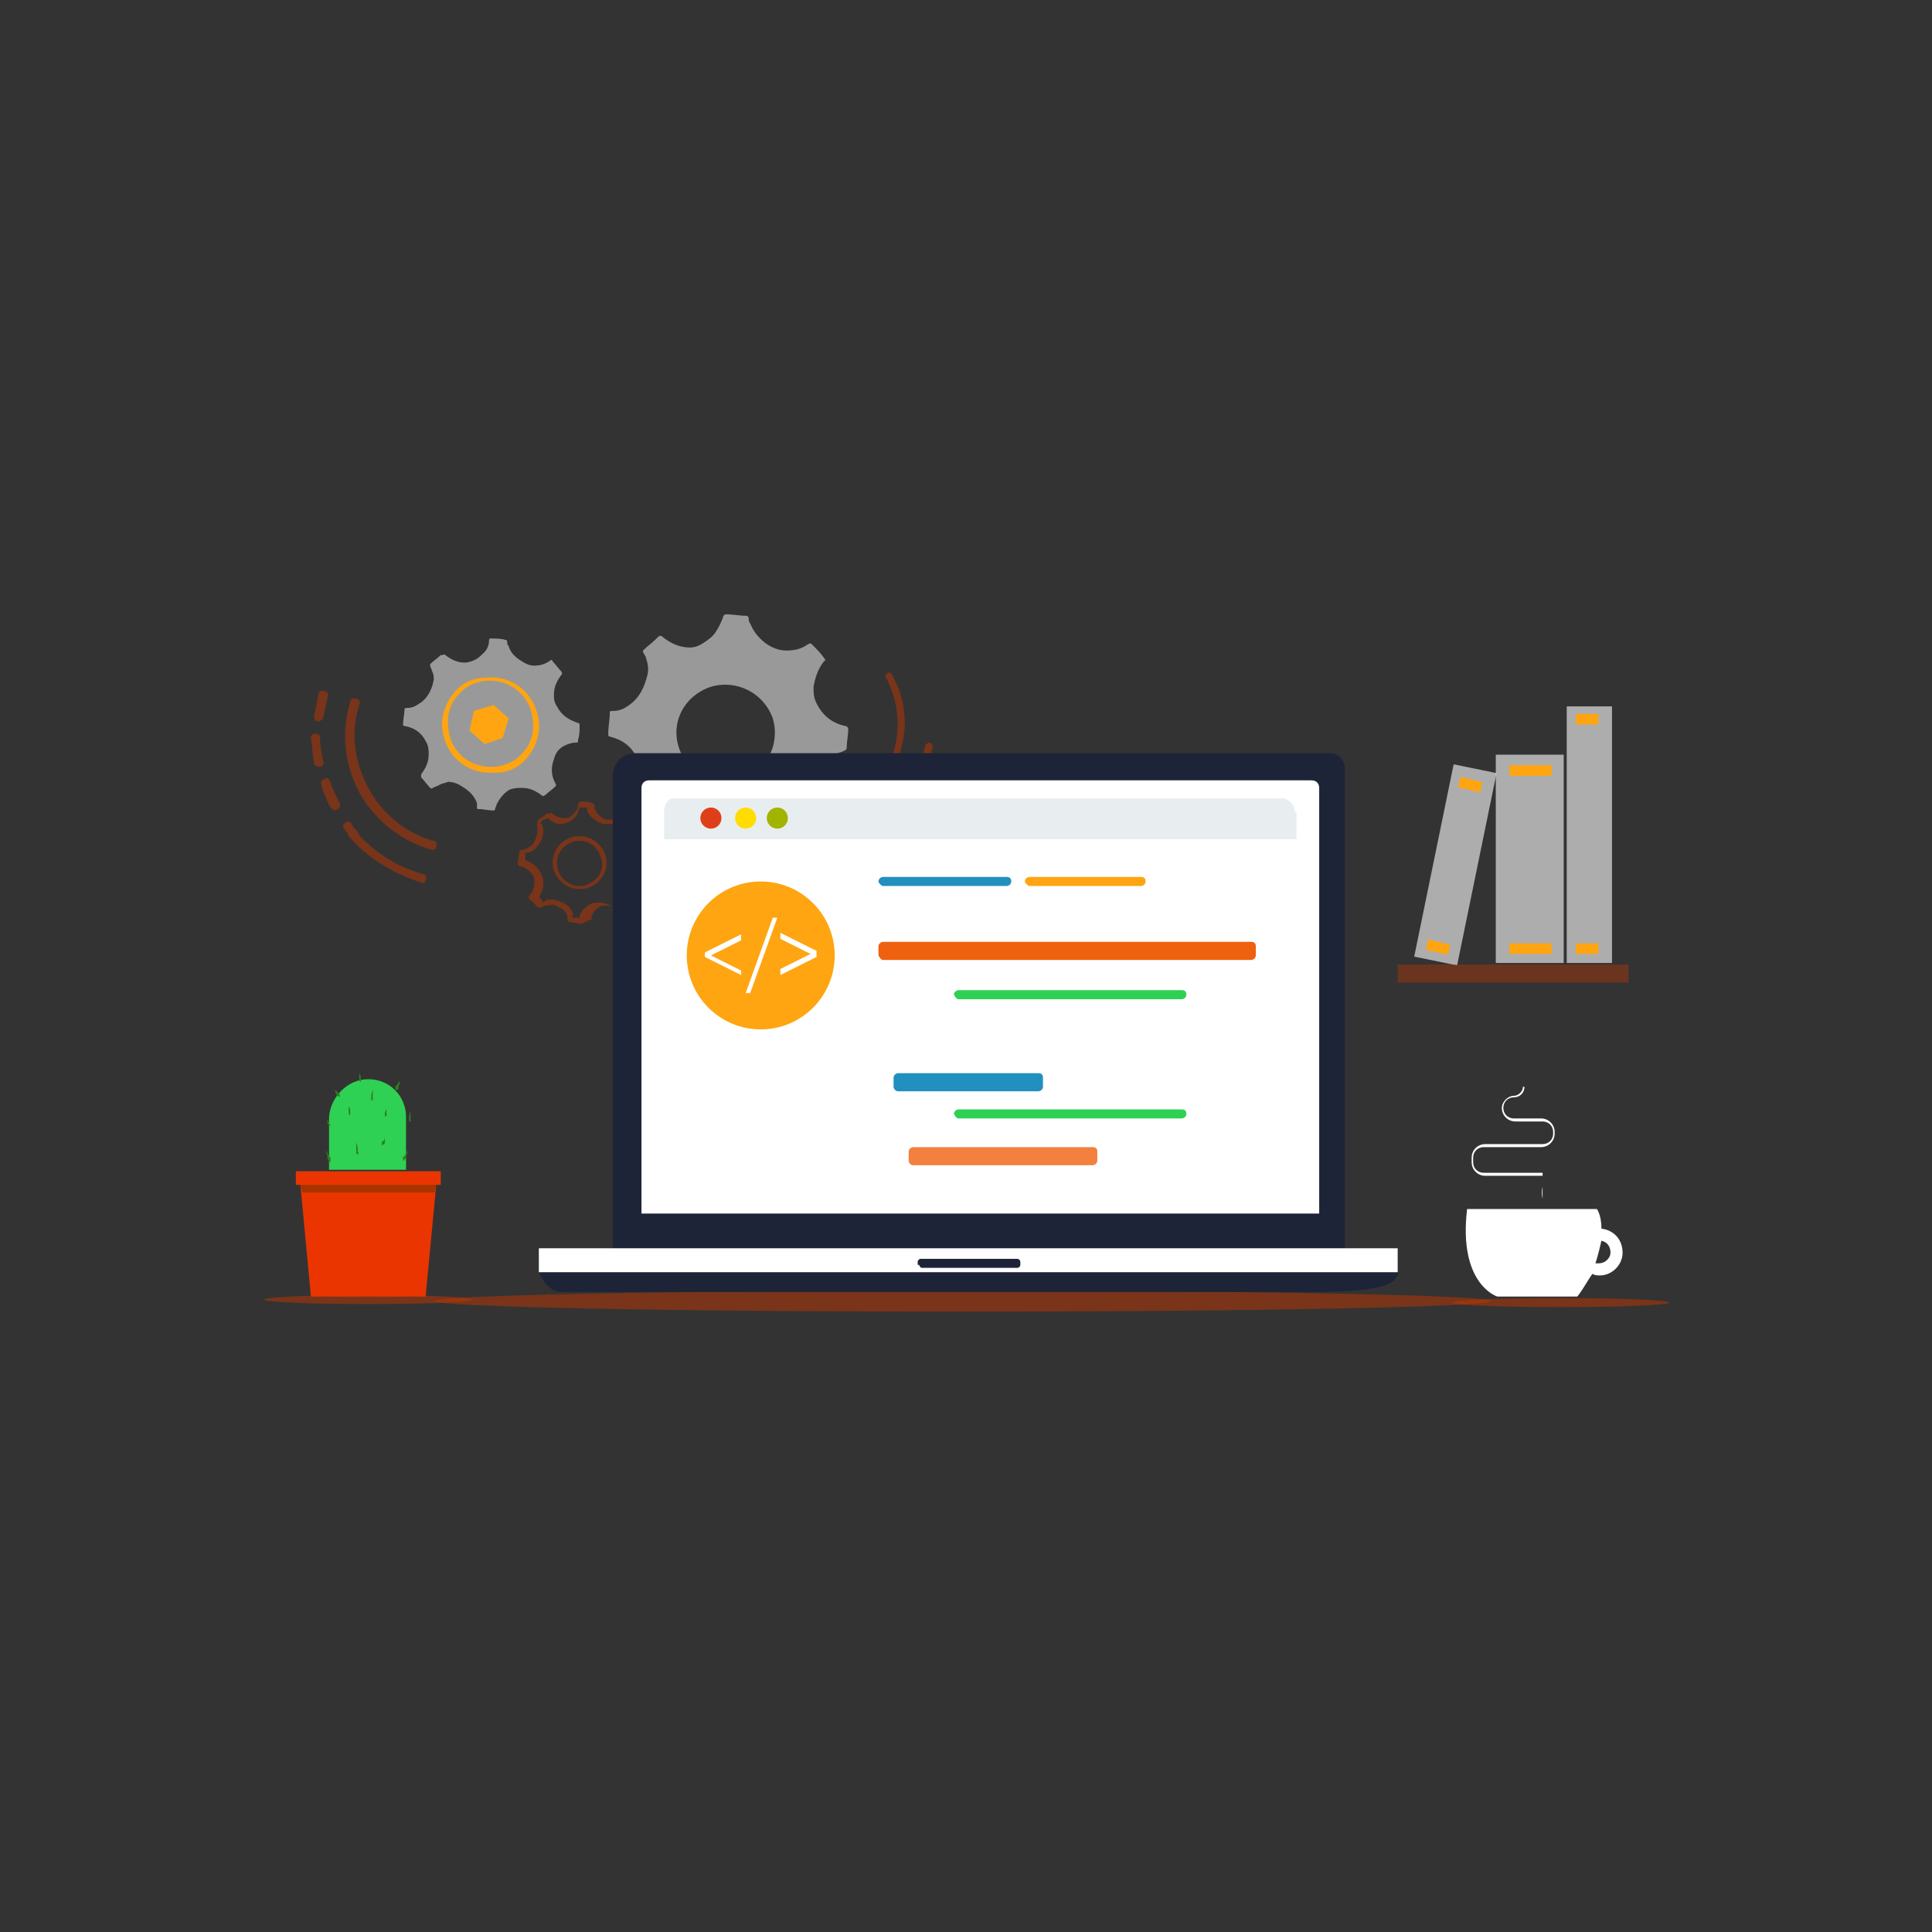 <?xml version="1.0" encoding="utf-8"?>
<!-- Generator: Adobe Illustrator 21.0.0, SVG Export Plug-In . SVG Version: 6.00 Build 0)  -->
<svg version="1.1" id="Ebene_1" xmlns="http://www.w3.org/2000/svg" xmlns:xlink="http://www.w3.org/1999/xlink" x="0px" y="0px"
	 viewBox="0 0 128 128" style="enable-background:new 0 0 128 128;" xml:space="preserve">
<rect x="0" y="0" width="128" height="128" fill="#333333" stroke="none"/>
<style type="text/css">
	.st0{opacity:0.5;}
	.st1{fill-rule:evenodd;clip-rule:evenodd;fill:#FFFFFF;}
	.st2{fill:#BF3500;}
	.st3{fill:#FEA511;}
	.st4{fill:#FFFFFF;}
	.st5{fill:#1E2438;}
	.st6{fill:#E8EEEF;}
	.st7{fill:#DE3F18;}
	.st8{fill:#FFDD00;}
	.st9{fill:#A1B400;}
	.st10{fill:#EF610E;}
	.st11{fill:#2ED154;}
	.st12{fill:#F3803E;}
	.st13{fill:#2290BF;}
	.st14{fill:#EA3500;}
	.st15{fill:#A63500;}
	.st16{fill:#2E7F1D;}
	.st17{opacity:0.6;fill:#FFFFFF;}
	.st18{opacity:0.4;}
</style>
<g>
	<g>
		<g>
			<g class="st0">
				<path class="st1" d="M29.1,52c-0.1,0.1-0.3,0.1-0.4,0.2c-0.1,0-0.1,0.1-0.2,0c-0.2-0.2-0.4-0.5-0.6-0.7c0-0.1,0-0.1,0-0.2
					c0.3-0.4,0.5-0.8,0.5-1.3c0-0.3,0-0.6-0.2-0.9c-0.3-0.6-0.8-0.9-1.4-1c-0.1,0-0.1-0.1-0.1-0.1c0-0.3,0.1-0.7,0.1-1
					c0-0.1,0.1-0.1,0.2-0.1c0.3,0,0.5-0.1,0.8-0.3c0.5-0.3,0.8-0.9,0.9-1.4c0.1-0.3,0-0.6-0.1-0.8c0-0.1-0.1-0.2-0.1-0.3
					c0,0,0-0.1,0-0.1c0.2-0.2,0.5-0.4,0.7-0.6c0,0,0,0,0.1,0c0.1,0,0.1-0.1,0.2,0c0.4,0.3,0.8,0.5,1.3,0.5c0.2,0,0.5-0.1,0.7-0.2
					c0.2-0.1,0.4-0.3,0.6-0.5c0.2-0.2,0.3-0.5,0.3-0.8c0-0.1,0.1-0.1,0.1-0.1c0.3,0,0.7,0,1,0.1c0,0,0.1,0,0.1,0.1
					c0,0.1,0,0.2,0.1,0.3c0.1,0.4,0.4,0.7,0.7,0.9c0.3,0.2,0.6,0.4,1,0.4c0.4,0,0.7-0.1,1-0.3c0.1-0.1,0.2-0.1,0.2,0
					c0.2,0.2,0.4,0.5,0.6,0.7c0,0.1,0.1,0.1,0,0.2c-0.3,0.4-0.5,0.8-0.5,1.3c0,0.3,0,0.5,0.2,0.8c0.3,0.6,0.8,0.9,1.4,1.1
					c0.1,0,0.1,0.1,0.1,0.2c0,0.3,0,0.6-0.1,0.9c0,0.2,0,0.2-0.2,0.2c-0.2,0-0.5,0.1-0.7,0.2c-0.4,0.2-0.6,0.5-0.7,0.9
					c-0.2,0.5-0.2,1.1,0.1,1.6c0,0.1,0.1,0.1,0,0.2c-0.2,0.2-0.5,0.4-0.7,0.6c-0.1,0-0.1,0.1-0.2,0c-0.4-0.3-0.8-0.5-1.3-0.5
					c-0.3,0-0.5,0-0.8,0.1c-0.4,0.2-0.7,0.6-0.9,1c0,0.1-0.1,0.2-0.1,0.3c0,0.1-0.1,0.1-0.1,0.1c-0.3,0-0.7-0.1-1-0.1
					c-0.1,0-0.1,0-0.1-0.1c0-0.1,0-0.2,0-0.3c-0.2-0.5-0.5-0.8-1-1.1c-0.3-0.2-0.6-0.3-0.9-0.3C29.4,51.9,29.3,51.9,29.1,52z"/>
				<path class="st1" d="M43.5,54.1c-0.2,0.1-0.4,0.2-0.5,0.3c-0.1,0.1-0.2,0.1-0.3,0c-0.3-0.3-0.6-0.7-0.9-1
					c-0.1-0.1-0.1-0.1,0-0.2c0.4-0.5,0.6-1.1,0.7-1.8c0-0.4-0.1-0.8-0.3-1.2c-0.4-0.8-1-1.2-1.8-1.4c-0.1,0-0.1-0.1-0.1-0.2
					c0-0.5,0.1-0.9,0.1-1.4c0-0.1,0.1-0.1,0.2-0.1c0.4,0,0.7-0.1,1.1-0.4c0.7-0.5,1-1.2,1.2-2c0.1-0.4,0-0.8-0.1-1.1
					c0-0.1-0.1-0.2-0.2-0.4c0,0,0-0.1,0-0.1c0.3-0.3,0.6-0.5,0.9-0.8c0,0,0,0,0.1-0.1c0.1-0.1,0.2-0.1,0.3,0
					c0.5,0.4,1.1,0.7,1.8,0.7c0.3,0,0.6-0.1,0.9-0.3c0.3-0.2,0.6-0.4,0.8-0.7c0.2-0.3,0.4-0.7,0.5-1c0-0.1,0.1-0.2,0.2-0.2
					c0.5,0,0.9,0.1,1.4,0.1c0,0,0.1,0.1,0.1,0.1c0,0.1,0,0.3,0.1,0.4c0.2,0.5,0.5,0.9,1,1.3c0.4,0.3,0.9,0.5,1.4,0.5
					c0.5,0,1-0.1,1.4-0.4c0.2-0.1,0.2-0.1,0.3,0c0.3,0.3,0.6,0.6,0.8,0.9c0.1,0.1,0.1,0.2,0,0.2c-0.4,0.5-0.6,1.1-0.7,1.7
					c0,0.4,0,0.7,0.2,1.1c0.4,0.8,1,1.3,1.9,1.5c0.1,0,0.2,0.1,0.2,0.2c0,0.4-0.1,0.8-0.1,1.2c0,0.2-0.1,0.2-0.3,0.3
					c-0.3,0.1-0.6,0.2-0.9,0.3c-0.5,0.3-0.8,0.7-1,1.2c-0.3,0.7-0.2,1.5,0.2,2.1c0.1,0.1,0.1,0.2,0,0.3c-0.3,0.3-0.6,0.6-1,0.8
					c-0.1,0.1-0.1,0.1-0.2,0c-0.5-0.4-1.1-0.6-1.8-0.7c-0.3,0-0.7,0-1,0.2c-0.6,0.3-1,0.8-1.2,1.4c-0.1,0.1-0.1,0.3-0.1,0.4
					c0,0.1-0.1,0.1-0.2,0.1c-0.4,0-0.9-0.1-1.3-0.1c-0.1,0-0.1-0.1-0.1-0.1c0-0.1,0-0.3-0.1-0.4c-0.2-0.7-0.7-1.1-1.3-1.5
					c-0.4-0.2-0.8-0.4-1.2-0.3C43.9,54,43.7,54,43.5,54.1z M45,49.6c0.6,1.7,2.4,2.6,4.1,2.1c1.7-0.6,2.6-2.4,2.1-4.1
					c-0.6-1.7-2.4-2.6-4.1-2.1C45.3,46.1,44.4,47.9,45,49.6z"/>
				<path class="st2" d="M38.5,61.2L38.5,61.2l-0.7-0.1c-0.1,0-0.2-0.1-0.2-0.2l0-0.1c0,0,0-0.1,0-0.1c-0.1-0.3-0.3-0.5-0.6-0.6
					c-0.3-0.2-0.5-0.2-0.7-0.1c0,0-0.1,0-0.1,0l-0.1,0c-0.1,0-0.1,0.1-0.2,0.1c-0.1,0-0.2,0.1-0.3,0c-0.1-0.1-0.2-0.3-0.4-0.4
					l-0.1-0.1c-0.1-0.1-0.1-0.2,0-0.3c0.2-0.2,0.3-0.5,0.3-0.8c0-0.2,0-0.4-0.1-0.5c-0.2-0.3-0.4-0.5-0.8-0.6
					c-0.1,0-0.2-0.1-0.2-0.2l0.1-0.7c0-0.1,0-0.2,0.2-0.2c0.2,0,0.3-0.1,0.5-0.2c0.3-0.2,0.4-0.5,0.5-0.9c0-0.2,0-0.3,0-0.5
					c0,0,0-0.1,0-0.1c0,0,0-0.1,0-0.1c0-0.1,0-0.2,0.1-0.2c0.1-0.1,0.2-0.2,0.3-0.2l0.2-0.2c0,0,0,0,0.1,0c0.1,0,0.2-0.1,0.3,0
					c0.2,0.2,0.5,0.3,0.8,0.3l0,0c0.1,0,0.3,0,0.4-0.1c0.1-0.1,0.2-0.2,0.3-0.3c0.1-0.1,0.2-0.3,0.2-0.5c0-0.1,0.1-0.2,0.2-0.2
					c0.2,0,0.5,0,0.7,0.1c0.1,0,0.2,0.1,0.2,0.2c0,0,0,0.1,0,0.1c0,0,0,0.1,0,0.1c0.1,0.2,0.2,0.4,0.4,0.5c0.2,0.2,0.4,0.2,0.6,0.2
					c0.2,0,0.4,0,0.6-0.2c0,0,0.1-0.1,0.2-0.1c0.1,0,0.2,0.1,0.2,0.1l0.4,0.5c0.1,0.1,0.1,0.2,0,0.3c-0.2,0.2-0.3,0.5-0.3,0.8
					c0,0.2,0,0.3,0.1,0.5c0.2,0.3,0.5,0.6,0.8,0.7c0.1,0,0.2,0.1,0.2,0.3c0,0.2,0,0.4,0,0.6c0,0.2-0.1,0.2-0.2,0.3
					c-0.2,0-0.3,0.1-0.4,0.1c-0.2,0.1-0.3,0.3-0.4,0.5c-0.1,0.3-0.1,0.6,0.1,0.9c0.1,0.2,0,0.3,0,0.3l-0.5,0.4
					c-0.1,0.1-0.2,0.1-0.3,0c-0.2-0.2-0.5-0.3-0.8-0.3c0,0,0,0,0,0c-0.2,0-0.3,0-0.4,0.1c-0.2,0.1-0.4,0.3-0.5,0.6c0,0,0,0.1,0,0.1
					l0,0.1C38.7,61.1,38.6,61.2,38.5,61.2z M37.9,60.8l0.5,0l0,0c0-0.1,0-0.1,0-0.1c0.1-0.4,0.4-0.6,0.7-0.8
					c0.2-0.1,0.3-0.1,0.5-0.1c0.4,0,0.7,0.1,1,0.3l0.4-0.4c-0.2-0.4-0.3-0.8-0.1-1.2c0.1-0.3,0.3-0.5,0.6-0.7
					c0.1-0.1,0.3-0.1,0.5-0.2c0,0,0,0,0,0c0-0.2,0-0.4,0-0.5c-0.5-0.1-0.8-0.4-1-0.8C41,56.2,41,56,41,55.8c0-0.3,0.1-0.7,0.3-0.9
					L41,54.4c-0.3,0.2-0.5,0.2-0.8,0.2c-0.3,0-0.5-0.1-0.8-0.3c-0.3-0.2-0.5-0.4-0.5-0.7c0,0,0-0.1,0-0.1c0,0,0,0,0,0
					c-0.2,0-0.4,0-0.5,0c-0.1,0.2-0.1,0.4-0.2,0.5c-0.1,0.2-0.3,0.3-0.4,0.4c-0.2,0.1-0.3,0.1-0.5,0.2l-0.1,0
					c-0.3,0-0.6-0.1-0.9-0.4L36,54.3c-0.1,0.1-0.1,0.1-0.2,0.2c0,0,0,0,0,0c0,0,0,0.1,0.1,0.1c0.1,0.2,0.1,0.4,0.1,0.6
					c-0.1,0.5-0.3,0.8-0.6,1.1c-0.2,0.1-0.3,0.2-0.6,0.2l0,0.5c0.4,0.1,0.8,0.4,1,0.8c0.1,0.2,0.2,0.4,0.2,0.7
					c0,0.3-0.1,0.7-0.3,0.9l0,0c0.1,0.1,0.2,0.2,0.3,0.4c0,0,0.1-0.1,0.1-0.1l0.1-0.1c0,0,0.1,0,0.1,0c0.1,0,0.2,0,0.3,0h0
					c0.2,0,0.4,0.1,0.7,0.2c0.4,0.2,0.6,0.5,0.7,0.8C37.9,60.7,37.9,60.7,37.9,60.8L37.9,60.8z M38.4,58.9L38.4,58.9
					c-0.8,0-1.4-0.5-1.7-1.2c-0.3-0.9,0.2-1.9,1.1-2.2c0.2-0.1,0.4-0.1,0.6-0.1c0.8,0,1.4,0.5,1.7,1.2c0.3,0.9-0.2,1.9-1.1,2.2
					C38.8,58.9,38.6,58.9,38.4,58.9z M38.4,55.7c-0.2,0-0.3,0-0.5,0.1c-0.8,0.3-1.2,1.1-0.9,1.9c0.2,0.6,0.8,1,1.4,1h0
					c0.2,0,0.3,0,0.5-0.1c0.8-0.3,1.2-1.1,0.9-1.8C39.6,56.1,39,55.7,38.4,55.7z"/>
				<path class="st2" d="M28.6,56.3C28.6,56.3,28.6,56.3,28.6,56.3c-2.1-0.6-3.8-2-4.8-3.8c-1-1.9-1.2-4-0.6-6
					c0-0.2,0.2-0.3,0.4-0.2c0.2,0,0.3,0.2,0.2,0.4c-0.6,1.9-0.3,3.8,0.6,5.5c0.9,1.7,2.5,3,4.3,3.5c0.2,0,0.3,0.2,0.2,0.4
					C28.9,56.3,28.7,56.3,28.6,56.3z"/>
				<path class="st2" d="M28,58.5C28,58.5,27.9,58.5,28,58.5c-1.9-0.6-3.6-1.6-4.9-3.1c-0.1-0.1-0.1-0.3,0-0.4
					c0.1-0.1,0.3-0.1,0.4,0c1.2,1.4,2.7,2.4,4.5,2.9c0.2,0,0.3,0.2,0.2,0.4C28.2,58.4,28.1,58.5,28,58.5z"/>
				<path class="st2" d="M23.4,55.5c-0.1,0-0.2,0-0.2-0.1c-0.1-0.2-0.3-0.3-0.4-0.5c-0.1-0.1-0.1-0.3,0.1-0.4
					c0.1-0.1,0.3-0.1,0.4,0.1c0.1,0.2,0.2,0.3,0.4,0.5c0.1,0.1,0.1,0.3,0,0.4C23.5,55.4,23.4,55.5,23.4,55.5z M22.2,53.7
					c-0.1,0-0.2-0.1-0.3-0.2l-0.1-0.2c-0.2-0.4-0.4-0.8-0.5-1.3c-0.1-0.2,0-0.3,0.2-0.4c0.2-0.1,0.3,0,0.4,0.2
					c0.1,0.4,0.3,0.8,0.5,1.2l0.1,0.2c0.1,0.1,0,0.3-0.1,0.4C22.2,53.7,22.2,53.7,22.2,53.7z M21.1,50.8c-0.1,0-0.3-0.1-0.3-0.3
					c-0.1-0.5-0.1-1-0.2-1.6c0-0.2,0.1-0.3,0.3-0.3c0.2,0,0.3,0.1,0.3,0.3c0,0.5,0.1,1,0.2,1.5C21.5,50.6,21.4,50.8,21.1,50.8
					C21.2,50.8,21.2,50.8,21.1,50.8z M21.1,47.8C21.1,47.8,21,47.8,21.1,47.8c-0.2,0-0.3-0.2-0.3-0.3c0.1-0.5,0.2-1,0.3-1.5
					c0-0.2,0.2-0.3,0.4-0.2c0.2,0,0.3,0.2,0.2,0.4c-0.1,0.5-0.2,1-0.3,1.4C21.3,47.7,21.2,47.8,21.1,47.8z"/>
				<path class="st2" d="M56.2,54c-0.1,0-0.2,0-0.2-0.1c-0.1-0.1,0-0.3,0.1-0.3c1.5-0.8,2.6-2.2,3.1-3.8c0.5-1.6,0.3-3.4-0.5-4.9
					c-0.1-0.1,0-0.3,0.1-0.3c0.1-0.1,0.3,0,0.3,0.1c0.9,1.6,1.1,3.5,0.5,5.2c-0.5,1.8-1.7,3.2-3.3,4.1C56.3,54,56.3,54,56.2,54z"/>
				<path class="st2" d="M57.1,55.7c-0.1,0-0.2,0-0.2-0.1c-0.1-0.1,0-0.3,0.1-0.3c0.7-0.4,1.4-0.9,2-1.5c0.1-0.1,0.3-0.1,0.4,0
					c0.1,0.1,0.1,0.3,0,0.4c-0.6,0.6-1.3,1.2-2.1,1.6C57.2,55.7,57.2,55.7,57.1,55.7z M60.7,52.1c0,0-0.1,0-0.1,0
					c-0.1-0.1-0.2-0.2-0.1-0.3c0.2-0.4,0.4-0.8,0.5-1.3c0.1-0.3,0.2-0.7,0.3-1.1c0-0.1,0.2-0.2,0.3-0.2c0.1,0,0.2,0.2,0.2,0.3
					c-0.1,0.4-0.2,0.8-0.3,1.1c-0.1,0.5-0.3,0.9-0.6,1.4C60.8,52,60.7,52.1,60.7,52.1z"/>
			</g>
			<polygon class="st3" points="32.7,46.7 33.7,47.6 33.3,48.9 32.1,49.3 31.1,48.4 31.4,47.1 			"/>
			<path class="st3" d="M32.5,51.2L32.5,51.2c-1.7,0-3-1.2-3.2-2.9c-0.1-0.8,0.2-1.7,0.7-2.3c0.5-0.7,1.3-1.1,2.2-1.1
				c1.8-0.2,3.3,1.1,3.5,2.9c0.1,0.8-0.2,1.7-0.7,2.3c-0.5,0.7-1.3,1.1-2.2,1.1C32.7,51.2,32.6,51.2,32.5,51.2z M32.5,45.1
				c-0.1,0-0.2,0-0.3,0c-0.8,0.1-1.4,0.4-1.9,1c-0.5,0.6-0.7,1.3-0.6,2.1c0.1,1.5,1.3,2.6,2.8,2.6h0c0.1,0,0.2,0,0.3,0
				c0.8-0.1,1.4-0.4,1.9-1c0.5-0.6,0.7-1.3,0.6-2.1C35.2,46.3,34,45.1,32.5,45.1z"/>
		</g>
		<g class="st0">
			<ellipse class="st2" cx="63.8" cy="86.2" rx="35" ry="0.7"/>
		</g>
		<g class="st0">
			<ellipse class="st2" cx="103.4" cy="86.3" rx="7.2" ry="0.3"/>
		</g>
		<g id="coffe_2_">
			<path class="st4" d="M106.1,81.4c0-0.9-0.3-1.3-0.3-1.3s-1.3,0-8.6,0c-0.6,5,2,5.8,2,5.8s3.4,0,5.3,0c0.4-0.5,0.7-1.1,1-1.5
				c0.2,0.1,0.3,0.1,0.5,0.1c0.8,0,1.5-0.7,1.5-1.5C107.5,82.1,106.9,81.5,106.1,81.4z M105.9,83.7c-0.1,0-0.1,0-0.2,0
				c0.2-0.6,0.3-1.1,0.4-1.5c0.4,0.1,0.6,0.4,0.6,0.8C106.7,83.3,106.4,83.7,105.9,83.7z"/>
			<path class="st4" d="M102.2,79.4c0,0-0.1-0.3,0-0.8c0-0.4,0-0.6,0-0.7h-3.8c-0.5,0-0.9-0.4-0.9-0.9v-0.3c0-0.5,0.4-0.9,0.9-0.9
				h3.8c0.4,0,0.7-0.3,0.7-0.7v-0.1c0-0.4-0.3-0.7-0.7-0.7h-1.8c-0.5,0-0.9-0.4-0.9-0.9c0-0.4,0.4-0.8,0.8-0.8
				c0.3,0,0.6-0.3,0.6-0.6v0h0.1v0c0,0.4-0.3,0.7-0.7,0.7c-0.4,0-0.7,0.3-0.7,0.7c0,0.4,0.3,0.7,0.7,0.7h1.8c0.5,0,0.9,0.4,0.9,0.9
				v0.1c0,0.5-0.4,0.9-0.9,0.9h-3.8c-0.4,0-0.7,0.3-0.7,0.7V77c0,0.4,0.3,0.7,0.7,0.7h3.9l0,0.1c0,0,0,0.2,0,0.8c0,0.5,0,0.8,0,0.8
				L102.2,79.4z"/>
		</g>
		<g>
			<path class="st5" d="M89.2,82.8H40.6V51.4c0-0.9,0.7-1.5,1.5-1.5h46c0.6,0,1,0.5,1,1V82.8z"/>
			<path class="st4" d="M42.5,80.4V52.2c0-0.3,0.2-0.5,0.5-0.5h43.9c0.3,0,0.5,0.2,0.5,0.5v28.2H42.5z"/>
			<path class="st4" d="M92.7,82.7H68.1c-2.7,0-6,0-7.9,0H35.7v1.6h56.9V82.7z"/>
			<path class="st5" d="M35.7,84.3L35.7,84.3c0,0,0.5,1.3,1.5,1.3h49.5c5.4,0,5.7-0.6,6-1.3v0H35.7z"/>
			<path class="st5" d="M60.9,83.8c0,0.1,0.1,0.2,0.2,0.2h6.3c0.1,0,0.2-0.1,0.2-0.2v-0.2c0-0.1-0.1-0.2-0.2-0.2H61
				c-0.1,0-0.2,0.1-0.2,0.2V83.8z"/>
			<g>
				<path class="st4" d="M82.1,55.6h1.5H82.1z"/>
				<path class="st4" d="M82,55.5h1.8H82z M83.5,55.8h-1.2H83.5z"/>
			</g>
			<rect x="43.7" y="52.5" class="st4" width="42.2" height="26.4"/>
			<path class="st6" d="M85.8,53.8c0-0.4-0.4-0.9-0.8-0.9H44.6c-0.4,0-0.6,0.5-0.6,0.9v1.8h41.9V53.8z"/>
			<g>
				<circle class="st7" cx="47.1" cy="54.2" r="0.7"/>
				<circle class="st8" cx="49.4" cy="54.2" r="0.7"/>
				<circle class="st9" cx="51.5" cy="54.2" r="0.7"/>
			</g>
			<g>
				<path class="st10" d="M58.5,63.6h24.4c0.1,0,0.3-0.1,0.3-0.3v-0.6c0-0.2-0.1-0.3-0.3-0.3H58.5c-0.1,0-0.3,0.1-0.3,0.3v0.6
					C58.3,63.5,58.4,63.6,58.5,63.6z"/>
				<path class="st11" d="M63.5,66.2h14.8c0.1,0,0.3-0.1,0.3-0.3l0,0c0-0.2-0.1-0.3-0.3-0.3H63.5c-0.1,0-0.3,0.1-0.3,0.3l0,0
					C63.3,66.1,63.4,66.2,63.5,66.2z"/>
				<path class="st11" d="M63.5,74.1h14.8c0.1,0,0.3-0.1,0.3-0.3l0,0c0-0.2-0.1-0.3-0.3-0.3H63.5c-0.1,0-0.3,0.1-0.3,0.3l0,0
					C63.3,74,63.4,74.1,63.5,74.1z"/>
				<path class="st12" d="M60.5,77.2h11.9c0.1,0,0.3-0.1,0.3-0.3v-0.6c0-0.2-0.1-0.3-0.3-0.3H60.5c-0.1,0-0.3,0.1-0.3,0.3v0.6
					C60.2,77,60.3,77.2,60.5,77.2z"/>
				<path class="st13" d="M58.5,58.7h8.2c0.1,0,0.3-0.1,0.3-0.3v0c0-0.2-0.1-0.3-0.3-0.3h-8.2c-0.1,0-0.3,0.1-0.3,0.3v0
					C58.2,58.5,58.4,58.7,58.5,58.7z"/>
				<path class="st13" d="M59.5,72.3h9.3c0.1,0,0.3-0.1,0.3-0.3v-0.6c0-0.2-0.1-0.3-0.3-0.3h-9.3c-0.1,0-0.3,0.1-0.3,0.3V72
					C59.2,72.1,59.3,72.3,59.5,72.3z"/>
				<path class="st3" d="M68.2,58.7h7.4c0.1,0,0.3-0.1,0.3-0.3v0c0-0.2-0.1-0.3-0.3-0.3h-7.4c-0.1,0-0.3,0.1-0.3,0.3v0
					C67.9,58.5,68.1,58.7,68.2,58.7z"/>
				<path class="st4" d="M69.8,71.7h4.7c0.1,0,0.3-0.1,0.3-0.3v0c0-0.2-0.1-0.3-0.3-0.3h-4.7c-0.1,0-0.3,0.1-0.3,0.3v0
					C69.5,71.5,69.6,71.7,69.8,71.7z"/>
			</g>
		</g>
		<circle class="st3" cx="50.4" cy="63.3" r="4.9"/>
		<g>
			<g>
				<path class="st4" d="M49.1,64.6l-2.4-1.2v-0.3l2.4-1.2v0.4l-2,1l2,1V64.6z"/>
			</g>
			<g>
				<path class="st4" d="M51.5,60.8l-1.8,5h-0.3l1.8-5H51.5z"/>
			</g>
			<g>
				<path class="st4" d="M54.1,63.4l-2.4,1.2v-0.4l2-1l-2-1v-0.4l2.4,1.2V63.4z"/>
			</g>
		</g>
		<g>
			<g>
				<g class="st0">
					<ellipse class="st2" cx="24.4" cy="86.1" rx="6.9" ry="0.3"/>
				</g>
				<polygon class="st14" points="29.2,77.6 29,77.6 19.8,77.6 19.6,77.6 19.6,78.5 19.9,78.5 20.6,85.9 28.2,85.9 28.9,78.5 
					29.2,78.5 				"/>
				<polygon class="st15" points="20,79 28.8,79 28.9,78.5 19.9,78.5 				"/>
				<path class="st11" d="M24.4,71.5L24.4,71.5c1.4,0,2.5,1.1,2.5,2.5v3.5h-5.1V74C21.9,72.7,23,71.5,24.4,71.5z"/>
				<path class="st16" d="M23.9,71.7C23.9,71.7,23.9,71.6,23.9,71.7c-0.1-0.1-0.1-0.1-0.1-0.2c0,0,0-0.1,0-0.1c0-0.2,0-0.3,0-0.3
					l0,0c0,0,0.1,0.1,0.1,0.3c0,0,0,0.1,0,0.1c0,0,0,0.1,0,0.1C23.9,71.6,23.9,71.7,23.9,71.7L23.9,71.7z"/>
				<path class="st16" d="M22.5,72.7C22.5,72.7,22.4,72.7,22.5,72.7c-0.1-0.1-0.1-0.1-0.2-0.1c0,0,0-0.1,0-0.1
					c-0.1-0.1-0.1-0.3-0.1-0.3l0,0c0,0,0.1,0.1,0.2,0.2c0,0,0.1,0,0.1,0.1c0,0,0,0.1,0,0.1C22.5,72.7,22.5,72.7,22.5,72.7L22.5,72.7
					z"/>
				<path class="st16" d="M27.1,74.3c0,0,0-0.1,0-0.1c0,0,0-0.1,0-0.1c0-0.1,0-0.1,0-0.2c0.1-0.2,0.1-0.4,0.1-0.4l0,0
					c0,0,0,0.2,0,0.5c0,0.1,0,0.1,0,0.2c0,0.1,0,0.1,0,0.1C27.1,74.3,27.1,74.3,27.1,74.3L27.1,74.3z"/>
				<path class="st16" d="M24.6,72.9c0,0,0-0.1,0-0.1c0,0,0-0.1,0-0.1c0-0.1,0-0.1,0-0.2c0.1-0.2,0.1-0.4,0.1-0.4l0,0
					c0,0,0,0.2,0,0.5c0,0.1,0,0.1,0,0.2c0,0.1,0,0.1,0,0.1C24.7,72.9,24.6,72.9,24.6,72.9L24.6,72.9z"/>
				<path class="st16" d="M25.3,75.9c0,0,0,0,0-0.1c0,0,0-0.1,0-0.1c0,0,0-0.1,0.1-0.1c0.1-0.1,0.1-0.3,0.1-0.3l0,0c0,0,0,0.2,0,0.3
					c0,0,0,0.1,0,0.1C25.5,75.8,25.4,75.8,25.3,75.9C25.4,75.9,25.3,75.9,25.3,75.9L25.3,75.9z"/>
				<path class="st16" d="M25.5,74c0,0,0,0,0-0.1c0,0,0-0.1,0-0.1c0,0,0-0.1,0-0.1c0.1-0.2,0.1-0.3,0.1-0.3l0,0c0,0,0,0.2,0,0.3
					c0,0,0,0.1,0,0.1C25.7,73.8,25.6,73.9,25.5,74C25.6,74,25.6,74,25.5,74L25.5,74z"/>
				<path class="st16" d="M26.7,76.9c0,0,0-0.1,0-0.1c0,0,0-0.1,0-0.1c0,0,0-0.1,0.1-0.1c0.1-0.2,0.2-0.4,0.2-0.4l0,0
					c0,0,0,0.2-0.1,0.4c0,0,0,0.1,0,0.1c0,0,0,0.1-0.1,0.1C26.8,76.8,26.8,76.9,26.7,76.9L26.7,76.9z"/>
				<path class="st16" d="M23.7,76.5c0,0,0,0-0.1-0.1c0,0,0-0.1,0-0.1c0,0,0-0.1,0-0.2c0-0.2,0-0.4,0-0.4l0,0c0,0,0.1,0.2,0.1,0.4
					c0,0,0,0.1,0,0.1c0,0,0,0.1,0,0.1C23.8,76.4,23.7,76.5,23.7,76.5L23.7,76.5z"/>
				<path class="st16" d="M23.2,73.9C23.2,73.9,23.2,73.9,23.2,73.9c-0.1-0.1-0.1-0.1-0.1-0.2c0,0,0-0.1,0-0.1c0-0.1,0-0.3,0-0.3
					l0,0c0,0,0.1,0.1,0.1,0.3c0,0,0,0.1,0,0.1c0,0,0,0.1,0,0.1C23.2,73.9,23.2,73.9,23.2,73.9L23.2,73.9z"/>
				<path class="st16" d="M26.2,72.2c0,0,0-0.1,0-0.1c0,0,0-0.1,0-0.1c0,0,0-0.1,0.1-0.1c0.1-0.2,0.2-0.3,0.2-0.3l0,0
					c0,0,0,0.2-0.1,0.4c0,0,0,0.1,0,0.1c0,0,0,0.1-0.1,0.1C26.2,72.2,26.2,72.2,26.2,72.2L26.2,72.2z"/>
				<path class="st16" d="M21.9,74.6C21.9,74.6,21.9,74.5,21.9,74.6c-0.1-0.1-0.1-0.1-0.2-0.1c0,0,0-0.1,0-0.1
					c0-0.2-0.1-0.3-0.1-0.3l0,0c0,0,0.1,0.1,0.2,0.3c0,0,0,0.1,0.1,0.1c0,0,0,0.1,0,0.1C21.9,74.5,21.9,74.6,21.9,74.6L21.9,74.6z"
					/>
				<path class="st16" d="M21.9,77c0,0-0.1,0-0.1-0.1c0,0-0.1-0.1-0.1-0.1c0,0,0-0.1,0-0.2c-0.1-0.2-0.1-0.4-0.1-0.4l0,0
					c0,0,0.1,0.2,0.2,0.4c0,0,0.1,0.1,0.1,0.1c0,0,0,0.1,0,0.1C21.9,77,21.9,77,21.9,77L21.9,77z"/>
			</g>
		</g>
		<g>
			<rect x="103.8" y="46.8" class="st17" width="3" height="17"/>
			<rect x="99.1" y="50" class="st17" width="4.5" height="13.8"/>
			
				<rect x="94.9" y="50.8" transform="matrix(0.98 0.201 -0.201 0.98 13.517 -18.221)" class="st17" width="2.9" height="13"/>
			<rect x="100" y="62.5" class="st3" width="2.8" height="0.7"/>
			<rect x="104.4" y="62.5" class="st3" width="1.5" height="0.7"/>
			
				<rect x="94.8" y="62" transform="matrix(0.228 -0.974 0.974 0.228 12.456 141.123)" class="st3" width="0.7" height="1.5"/>
			
				<rect x="97" y="51.2" transform="matrix(0.228 -0.974 0.974 0.228 24.613 134.964)" class="st3" width="0.7" height="1.5"/>
			<rect x="104.4" y="47.3" class="st3" width="1.5" height="0.7"/>
			<rect x="100" y="50.7" class="st3" width="2.8" height="0.7"/>
		</g>
		<g class="st18">
			<rect x="92.6" y="63.9" class="st2" width="15.3" height="1.2"/>
		</g>
	</g>
</g>
</svg>
